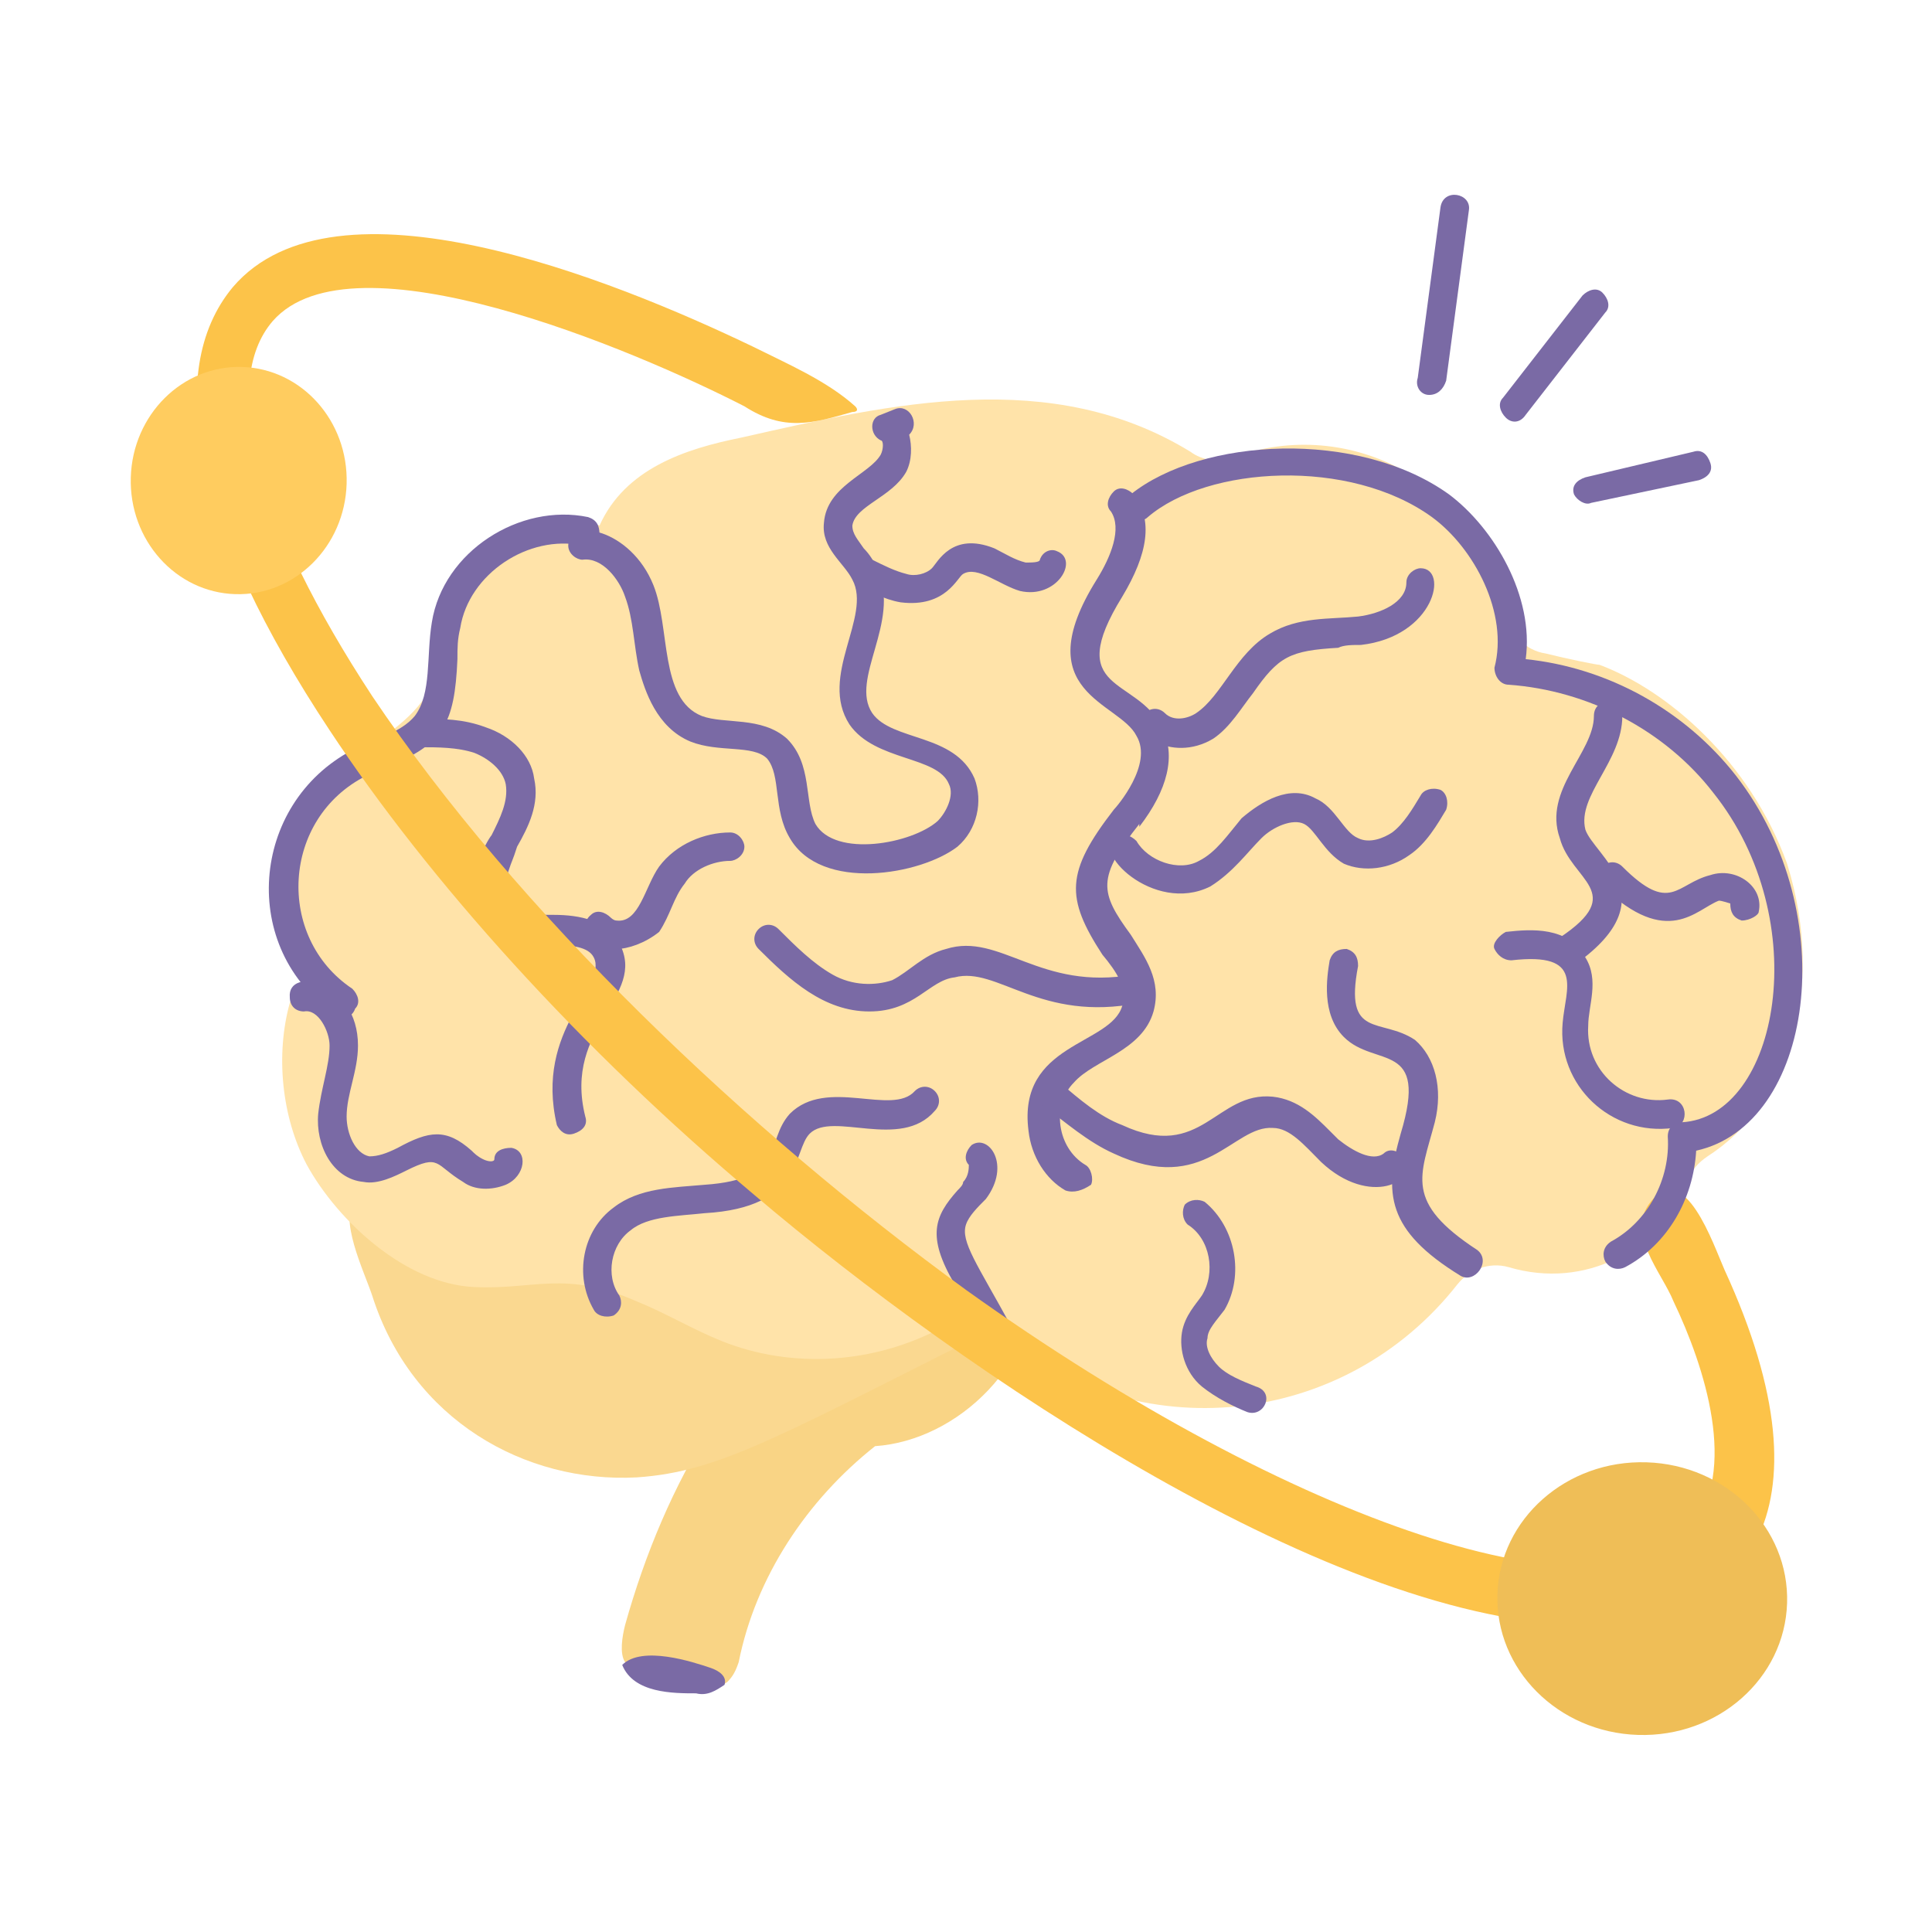 <svg xmlns="http://www.w3.org/2000/svg" xml:space="preserve" id="AtomicBrain" x="0" y="0" enable-background="new 0 0 68 68" version="1.1" viewBox="0 0 68 68">
  <g id="_x32_8" fill="#7A6AA5" class="color000000 svgShape">
    <path fill="#f9d485" d="M30.8,50.9c-2.4,1.9-4.2,4.6-4.8,7.6c-0.1,0.3-0.2,0.5-0.4,0.7l0,0c-0.3,0.2-0.6,0.3-1,0.3
				c-0.8,0-2.2,0-2.6-1c-0.2-0.3-0.1-0.9,0-1.3c0.7-2.5,1.7-4.9,3.1-7.1c1-1.5,1-4.3,0.9-6.1c0-0.2,0-0.3-0.1-0.5
				c3.5,0.7,7.2,1.2,10.7,0.9C36.6,48,33.7,50.7,30.8,50.9z" class="colorf98b85 svgShape"></path>
    <path fill="#fad890" d="M35.9,46.3c-8.4,4.2-10.5,5.5-13.5,5.7c-3.9,0.2-7.9-2-9.3-6.4c-0.3-0.9-1.2-2.7-0.6-3.5c0.5-1,2-1,3.1-0.8
				c8.5,0.8,8.5,2.5,13.4,4.1C31.1,46,33.5,46.2,35.9,46.3z" class="colorfa9990 svgShape"></path>
    <path fill="#ffe3a9" d="M60.1,40.7c-0.3,0.2-0.6,0.5-0.7,0.9c-1,2.4-3.6,3.8-6.3,3c-0.7-0.2-1.4,0.1-1.8,0.6
				c-4,5.1-11.3,5.8-16.2,1.7c-0.5-0.5-1.3-0.5-1.9-0.2c-2.4,1.3-5.3,1.5-7.8,0.5c-1-0.4-2-1-3-1.4c-2.5-1.1-3.6-0.4-5.7-0.5
				c-2.4-0.1-4.8-2.3-5.9-4.3c-0.9-1.7-1.1-3.9-0.6-5.7c0.2-0.6,0.8-1.1,0.7-1.7c0-0.5-0.4-1.1-0.4-1.7c-0.2-1.9,0.5-3.8,1.9-5.1
				c0.9-0.8,2.1-1.4,2.7-2.5c0.9-1.6,0.2-3.1,3.2-4.9c0.9-0.5,1.7-1.4,2.8-0.9c0.9-2,3-2.7,5-3.1c5.3-1.2,10.9-2.5,15.8,0.5
				c0.4,0.3,1,0.4,1.5,0.2c4.1-1.5,8.7,0.9,9.6,5.5c0.1,0.7,0.7,1.3,1.4,1.4c0.8,0.2,1.8,0.4,1.9,0.4c2.4,0.9,5.3,3.4,6.6,7
				C64.3,34.9,62.9,38.9,60.1,40.7z" class="color7A6AA5 svgShape"></path>
    <path fill="#7A6AA5" d="M27.8 29.5c-.6-1-.3-2.2-.8-2.8-.5-.5-1.7-.2-2.7-.6-1.2-.5-1.6-1.8-1.8-2.5-.2-.9-.2-1.8-.5-2.6-.2-.6-.8-1.4-1.5-1.3-.2 0-.5-.2-.5-.5 0-1 2.2-.6 3 1.4.6 1.5.2 4 1.7 4.6.8.3 2.1 0 3 .8.9.9.6 2.2 1 3 .7 1.2 3.4.7 4.3-.1.3-.3.6-.9.4-1.3-.4-1-2.6-.8-3.5-2.1-1.1-1.7.8-3.8.1-5.1-.3-.6-1.1-1.1-1-2 .1-1.3 1.6-1.7 2-2.4.1-.2.1-.5 0-.5-.4-.2-.4-.8 0-.9l.5-.2c.5-.2.9.5.5.9 0 0 0 0 0 0 .1.4.1.9-.1 1.3-.5.9-1.8 1.2-1.9 1.9 0 .3.2.5.4.8.2.2.4.5.5.8.8 1.8-1 3.8-.2 5 .7 1 2.9.7 3.6 2.3.3.8.1 1.8-.6 2.4C32.4 30.8 28.9 31.4 27.8 29.5zM37.5 41.9c-.7-.4-1.2-1.2-1.3-2.1-.4-3.1 2.9-3 3.3-4.4.2-.6-.2-1.2-.7-1.8-1.3-2-1.3-2.9.4-5.1.1-.1 1.4-1.6.8-2.6-.6-1.2-3.9-1.5-1.4-5.5.5-.8.9-1.8.5-2.4-.2-.2-.1-.5.1-.7.2-.2.5-.1.7.1.7.9.5 2.1-.4 3.6-2.1 3.4.5 2.8 1.4 4.6.5 1 .2 2.2-.8 3.5L40.1 29c-1.5 1.9-1.4 2.4-.3 3.9.5.8 1.1 1.6.8 2.7-.4 1.4-2.1 1.7-2.8 2.5-.8.8-.6 2.3.4 2.9.2.1.3.5.2.7C38.1 41.9 37.8 42 37.5 41.9z" class="colorf48c87 svgShape"></path>
    <path fill="#7A6AA5" d="M40.3 25.1c.2-.2.5-.2.7 0 .3.3.8.2 1.1 0 .9-.6 1.4-2.1 2.6-2.8 1-.6 2.1-.5 3.1-.6.8-.1 1.7-.5 1.7-1.2 0-.3.3-.5.5-.5 1 0 .5 2.4-2.1 2.7-.3 0-.6 0-.8.1-1.7.1-2.1.3-3 1.6-.4.5-.8 1.2-1.4 1.6C41.2 26.9 39.6 25.7 40.3 25.1zM30.6 35.6c-1.6 0-2.8-1.1-3.9-2.2-.2-.2-.2-.5 0-.7.2-.2.5-.2.7 0 .6.6 1.2 1.2 1.9 1.6.7.4 1.5.4 2.1.2.6-.3 1.1-.9 1.9-1.1 1.9-.6 3.3 1.5 6.6.9.3-.1.5.1.6.4.1.3-.1.5-.4.6-3.5.7-5-1.3-6.5-.9C32.7 34.5 32.2 35.6 30.6 35.6zM51.4 44.9c-2.6-1.6-2.7-2.9-2.1-5 1-3.3-.9-2.3-2-3.4-.8-.8-.6-2.1-.5-2.7.1-.3.3-.4.6-.4.3.1.4.3.4.6-.5 2.6.8 1.8 2 2.6.7.6 1 1.7.7 2.9-.5 1.9-1.1 2.8 1.5 4.5C52.5 44.4 51.9 45.2 51.4 44.9zM55 36c.1-1.2.8-2.5-1.8-2.2-.3 0-.5-.2-.6-.4s.2-.5.4-.6c.9-.1 2.2-.2 2.8.9.5.8.1 1.7.1 2.4-.1 1.6 1.3 2.8 2.8 2.6.7-.1.8.9.2 1C56.7 40 54.8 38.2 55 36z" class="colorf48c87 svgShape"></path>
    <path fill="#7A6AA5" d="M54.8 33.7c-.2-.2-.1-.5.1-.7 2.4-1.6.4-2 0-3.5-.6-1.7 1.2-3 1.2-4.3 0-.3.2-.5.5-.5.3 0 .5.2.5.5 0 1.6-1.6 2.8-1.3 4 .3.9 2.9 2.4-.3 4.7C55.3 34 55 33.9 54.8 33.7zM46.5 40.9c-.6-.6-1.1-1.2-1.7-1.2-1.4-.1-2.4 2.4-5.6.9-.9-.4-1.7-1.1-2.5-1.7-.2-.2-.2-.5-.1-.7.2-.2.5-.2.7-.1.7.6 1.4 1.2 2.2 1.5 2.8 1.3 3.3-1.2 5.3-1 .9.1 1.5.7 2 1.2l.3.3c.5.4 1.2.8 1.6.5.2-.2.5-.1.7.1C50 41.6 48.2 42.5 46.5 40.9zM43.9 49.7c-.5-.2-1.1-.5-1.6-.9-.6-.5-.8-1.3-.7-1.9.1-.6.5-1 .7-1.3.5-.8.3-2-.5-2.5-.2-.2-.2-.5-.1-.7.2-.2.5-.2.7-.1 1.1.9 1.4 2.6.7 3.8-.3.4-.6.7-.6 1-.1.3.1.7.4 1 .3.3.8.5 1.3.7C44.9 49 44.5 49.9 43.9 49.7zM20.9 46.1c-.7-1.2-.4-2.8.7-3.6.9-.7 2.1-.7 3.2-.8 2.9-.2 2.1-1.5 3-2.5 1.3-1.3 3.6.1 4.4-.8.2-.2.5-.2.7 0 .2.2.2.5 0 .7-1.2 1.4-3.6 0-4.4.8-.6.6-.2 2.6-3.7 2.8-.9.1-2 .1-2.6.6-.7.5-.9 1.6-.4 2.3.1.2.1.5-.2.7C21.3 46.4 21 46.3 20.9 46.1zM34.8 47.2l-1.2-2c-1-1.7-.7-2.4.1-3.3.1-.1.2-.2.2-.3.2-.2.2-.5.2-.6-.2-.2-.1-.5.1-.7.6-.4 1.4.7.5 1.9-.3.3-.6.6-.7.9-.2.6.4 1.4 1.6 3.6.1.2.1.5-.2.7C35.3 47.6 35 47.5 34.8 47.2zM19.6 39.6c-.8-3.4 1.8-4.9 1.3-5.9-.2-.4-.8-.4-1.4-.5-.8 0-1.7 0-2.3-.6-1.2-1.2 0-3.1.1-3.2.3-.6.6-1.2.5-1.8-.1-.5-.6-.9-1.1-1.1-.6-.2-1.3-.2-1.9-.2-.3 0-.5-.2-.5-.5 0-.3.2-.5.5-.5.8 0 1.5 0 2.3.3.9.3 1.6 1 1.7 1.8.2.9-.2 1.7-.6 2.4l-.1.3c-.1.3-.6 1.3-.1 1.8.3.3.9.3 1.5.3.9 0 1.9.2 2.3 1 1 1.9-2 2.9-1.2 6.1.1.3-.1.5-.4.6C19.9 40 19.7 39.8 19.6 39.6zM16.3 41.6c-1-.6-.8-1-2-.4-.4.2-1 .5-1.5.4-1.1-.1-1.7-1.3-1.6-2.4.1-.9.4-1.7.4-2.4 0-.5-.4-1.3-.9-1.2-.3 0-.5-.2-.5-.5-.1-1.1 2.4-.6 2.4 1.7 0 .9-.4 1.7-.4 2.5 0 .6.3 1.3.8 1.4.3 0 .6-.1 1-.3 1.1-.6 1.7-.7 2.6.1.1.1.2.2.4.3.2.1.4.1.4 0 0-.3.3-.4.6-.4.6.1.5 1-.2 1.3C17.3 41.9 16.7 41.9 16.3 41.6z" class="colorf48c87 svgShape"></path>
    <path fill="#7A6AA5" d="M21.7 33.4c-.9 0-1.4-.8-.9-1.2.2-.2.5-.1.7.1 0 0 .1.1.2.1.8.1 1-1.2 1.5-1.9.6-.8 1.6-1.2 2.5-1.2.3 0 .5.3.5.5 0 .3-.3.5-.5.5-.6 0-1.3.3-1.6.8-.4.5-.5 1.1-.9 1.7C22.7 33.2 22.1 33.4 21.7 33.4zM31.7 21.2c-.6-.1-1.1-.4-1.5-.6-.2-.1-.3-.4-.2-.7s.4-.3.7-.2c.4.2.8.4 1.2.5.3.1.7 0 .9-.2.2-.2.7-1.3 2.2-.7.4.2.7.4 1.1.5.2 0 .5 0 .5-.1.1-.3.4-.4.6-.3.8.3 0 1.7-1.3 1.4-.7-.2-1.5-.9-2-.6C33.7 20.3 33.3 21.4 31.7 21.2zM39.3 29.4c.2-.1.5 0 .7.2.4.7 1.5 1.1 2.2.7.6-.3 1-.9 1.5-1.5.7-.6 1.7-1.2 2.6-.7.7.3 1 1.2 1.5 1.4.4.2.9 0 1.2-.2.4-.3.7-.8 1-1.3.1-.2.4-.3.7-.2.2.1.3.4.2.7-.3.5-.7 1.2-1.3 1.6-.7.5-1.6.6-2.3.3-.7-.4-1-1.2-1.4-1.4-.4-.2-1.1.1-1.5.5-.5.5-1 1.2-1.8 1.7C40.6 32.2 38.3 29.9 39.3 29.4zM61.3 32.4c-.3-.1-.4-.3-.4-.6 0 0-.3-.1-.4-.1-.8.3-1.8 1.7-4.1-.5-.2-.2-.2-.5 0-.7.2-.2.5-.2.7 0 1.7 1.7 1.9.6 3.1.3.9-.3 1.9.4 1.7 1.3C61.9 32.2 61.6 32.4 61.3 32.4z" class="colorf48c87 svgShape"></path>
    <g fill="#7A6AA5" class="color000000 svgShape">
      <path d="M11.8,35.7c-3.4-2.3-3-7.4,0.6-9.3c0.8-0.4,1.7-0.6,2.2-1.2c0.6-0.8,0.4-2.1,0.6-3.3c0.4-2.5,3.1-4.2,5.5-3.7
				c0.3,0.1,0.4,0.3,0.4,0.6c-0.1,0.3-0.3,0.4-0.6,0.4c-1.9-0.4-4,1-4.3,2.9c-0.1,0.4-0.1,0.7-0.1,1.1c-0.1,2.3-0.5,3-2.5,3.8
				c-0.2,0.1-0.5,0.2-0.7,0.3c-3,1.5-3.2,5.7-0.5,7.5c0.2,0.2,0.3,0.5,0.1,0.7C12.4,35.8,12.1,35.9,11.8,35.7z" fill="#7A6AA5" class="color000000 svgShape"></path>
    </g>
    <g fill="#7A6AA5" class="color000000 svgShape">
      <path d="M25.5,59.3L25.5,59.3c-0.3,0.2-0.6,0.4-1,0.3c-0.8,0-2.2,0-2.6-1c0.7-0.7,2.5-0.1,3.1,0.1C25.3,58.8,25.6,59,25.5,59.3z" fill="#7A6AA5" class="color000000 svgShape"></path>
    </g>
    <g fill="#7A6AA5" class="color000000 svgShape">
      <path fill="#fcc349" d="M55.9,57.2c-8.9,0-22-8.9-29.3-15.1c-6.2-5.2-11.5-11.1-15-16.4c-4.7-7.1-5.9-12.6-3.4-15.6
				c3.6-4.2,13.3-0.3,18.3,2.1c1.2,0.6,2.6,1.2,3.6,2.1c0.1,0.1,0.1,0.2-0.1,0.2c-1.4,0.4-2.4,0.7-3.8-0.2c-3.9-2-13.8-6.2-16.6-3
				c-1.9,2.2-0.5,7.1,3.5,13.2c5.1,7.6,13.2,15.3,20.9,20.9c11.6,8.3,22.6,11.9,25.5,8.4c1.7-2,0.5-5.7-0.6-8
				c-0.4-1-1.7-2.4-0.8-3.5c1.2-1.5,2.2,1.5,2.6,2.4C64.7,53.4,61.3,57.2,55.9,57.2z" class="colorfc4949 svgShape"></path>
    </g>
    <g fill="#7A6AA5" class="color000000 svgShape">
      <ellipse cx="57.8" cy="56.2" fill="#efbe57" rx="4.8" ry="5.1" transform="rotate(-88.204 57.835 56.232)scale(1)" class="color5762ef svgShape"></ellipse>
    </g>
    <g fill="#7A6AA5" class="color000000 svgShape">
      <ellipse cx="8.4" cy="16.9" fill="#ffcc5f" rx="4" ry="3.8" transform="rotate(-88.296 8.408 16.906)scale(1)" class="colorffd55f svgShape"></ellipse>
    </g>
    <g fill="#7A6AA5" class="color000000 svgShape">
      <path d="M50.3,13.9c-0.3,0-0.5-0.3-0.4-0.6l0.8-6c0.1-0.7,1.1-0.5,1,0.1l-0.8,6C50.8,13.7,50.6,13.9,50.3,13.9z" fill="#7A6AA5" class="color000000 svgShape"></path>
    </g>
    <g fill="#7A6AA5" class="color000000 svgShape">
      <path d="M53,14.7c-0.2-0.2-0.3-0.5-0.1-0.7l2.8-3.6c0.2-0.2,0.5-0.3,0.7-0.1c0.2,0.2,0.3,0.5,0.1,0.7l-2.8,3.6
				C53.5,14.9,53.2,14.9,53,14.7z" fill="#7A6AA5" class="color000000 svgShape"></path>
    </g>
    <g fill="#7A6AA5" class="color000000 svgShape">
      <path d="M55.4,17.4c-0.1-0.3,0.1-0.5,0.4-0.6l3.8-0.9c0.3-0.1,0.5,0.1,0.6,0.4c0.1,0.3-0.1,0.5-0.4,0.6L56,17.7
				C55.8,17.8,55.5,17.6,55.4,17.4z" fill="#7A6AA5" class="color000000 svgShape"></path>
    </g>
    <g fill="#7A6AA5" class="color000000 svgShape">
      <path d="M56.5,44.4c-0.1-0.2-0.1-0.5,0.2-0.7c1.3-0.7,2.1-2.2,2-3.7c0-0.3,0.2-0.5,0.5-0.5c3.4-0.2,4.7-7.1,1.1-11.6
				c-1.7-2.2-4.4-3.6-7.2-3.8c-0.3,0-0.5-0.3-0.5-0.6c0.5-1.9-0.7-4.2-2.2-5.3c-2.9-2.1-7.9-1.8-10,0c-0.2,0.2-0.5,0.1-0.7-0.1
				c-0.2-0.2-0.1-0.5,0.1-0.7c2.5-2,8-2.3,11.2,0c1.6,1.2,3,3.6,2.7,5.8c2.9,0.3,5.6,1.8,7.4,4.1c3.8,4.9,2.7,12.3-1.4,13.2
				c-0.1,1.7-1,3.3-2.5,4.1C57,44.7,56.7,44.7,56.5,44.4z" fill="#7A6AA5" class="color000000 svgShape"></path>
    </g>
  </g>
</svg>

